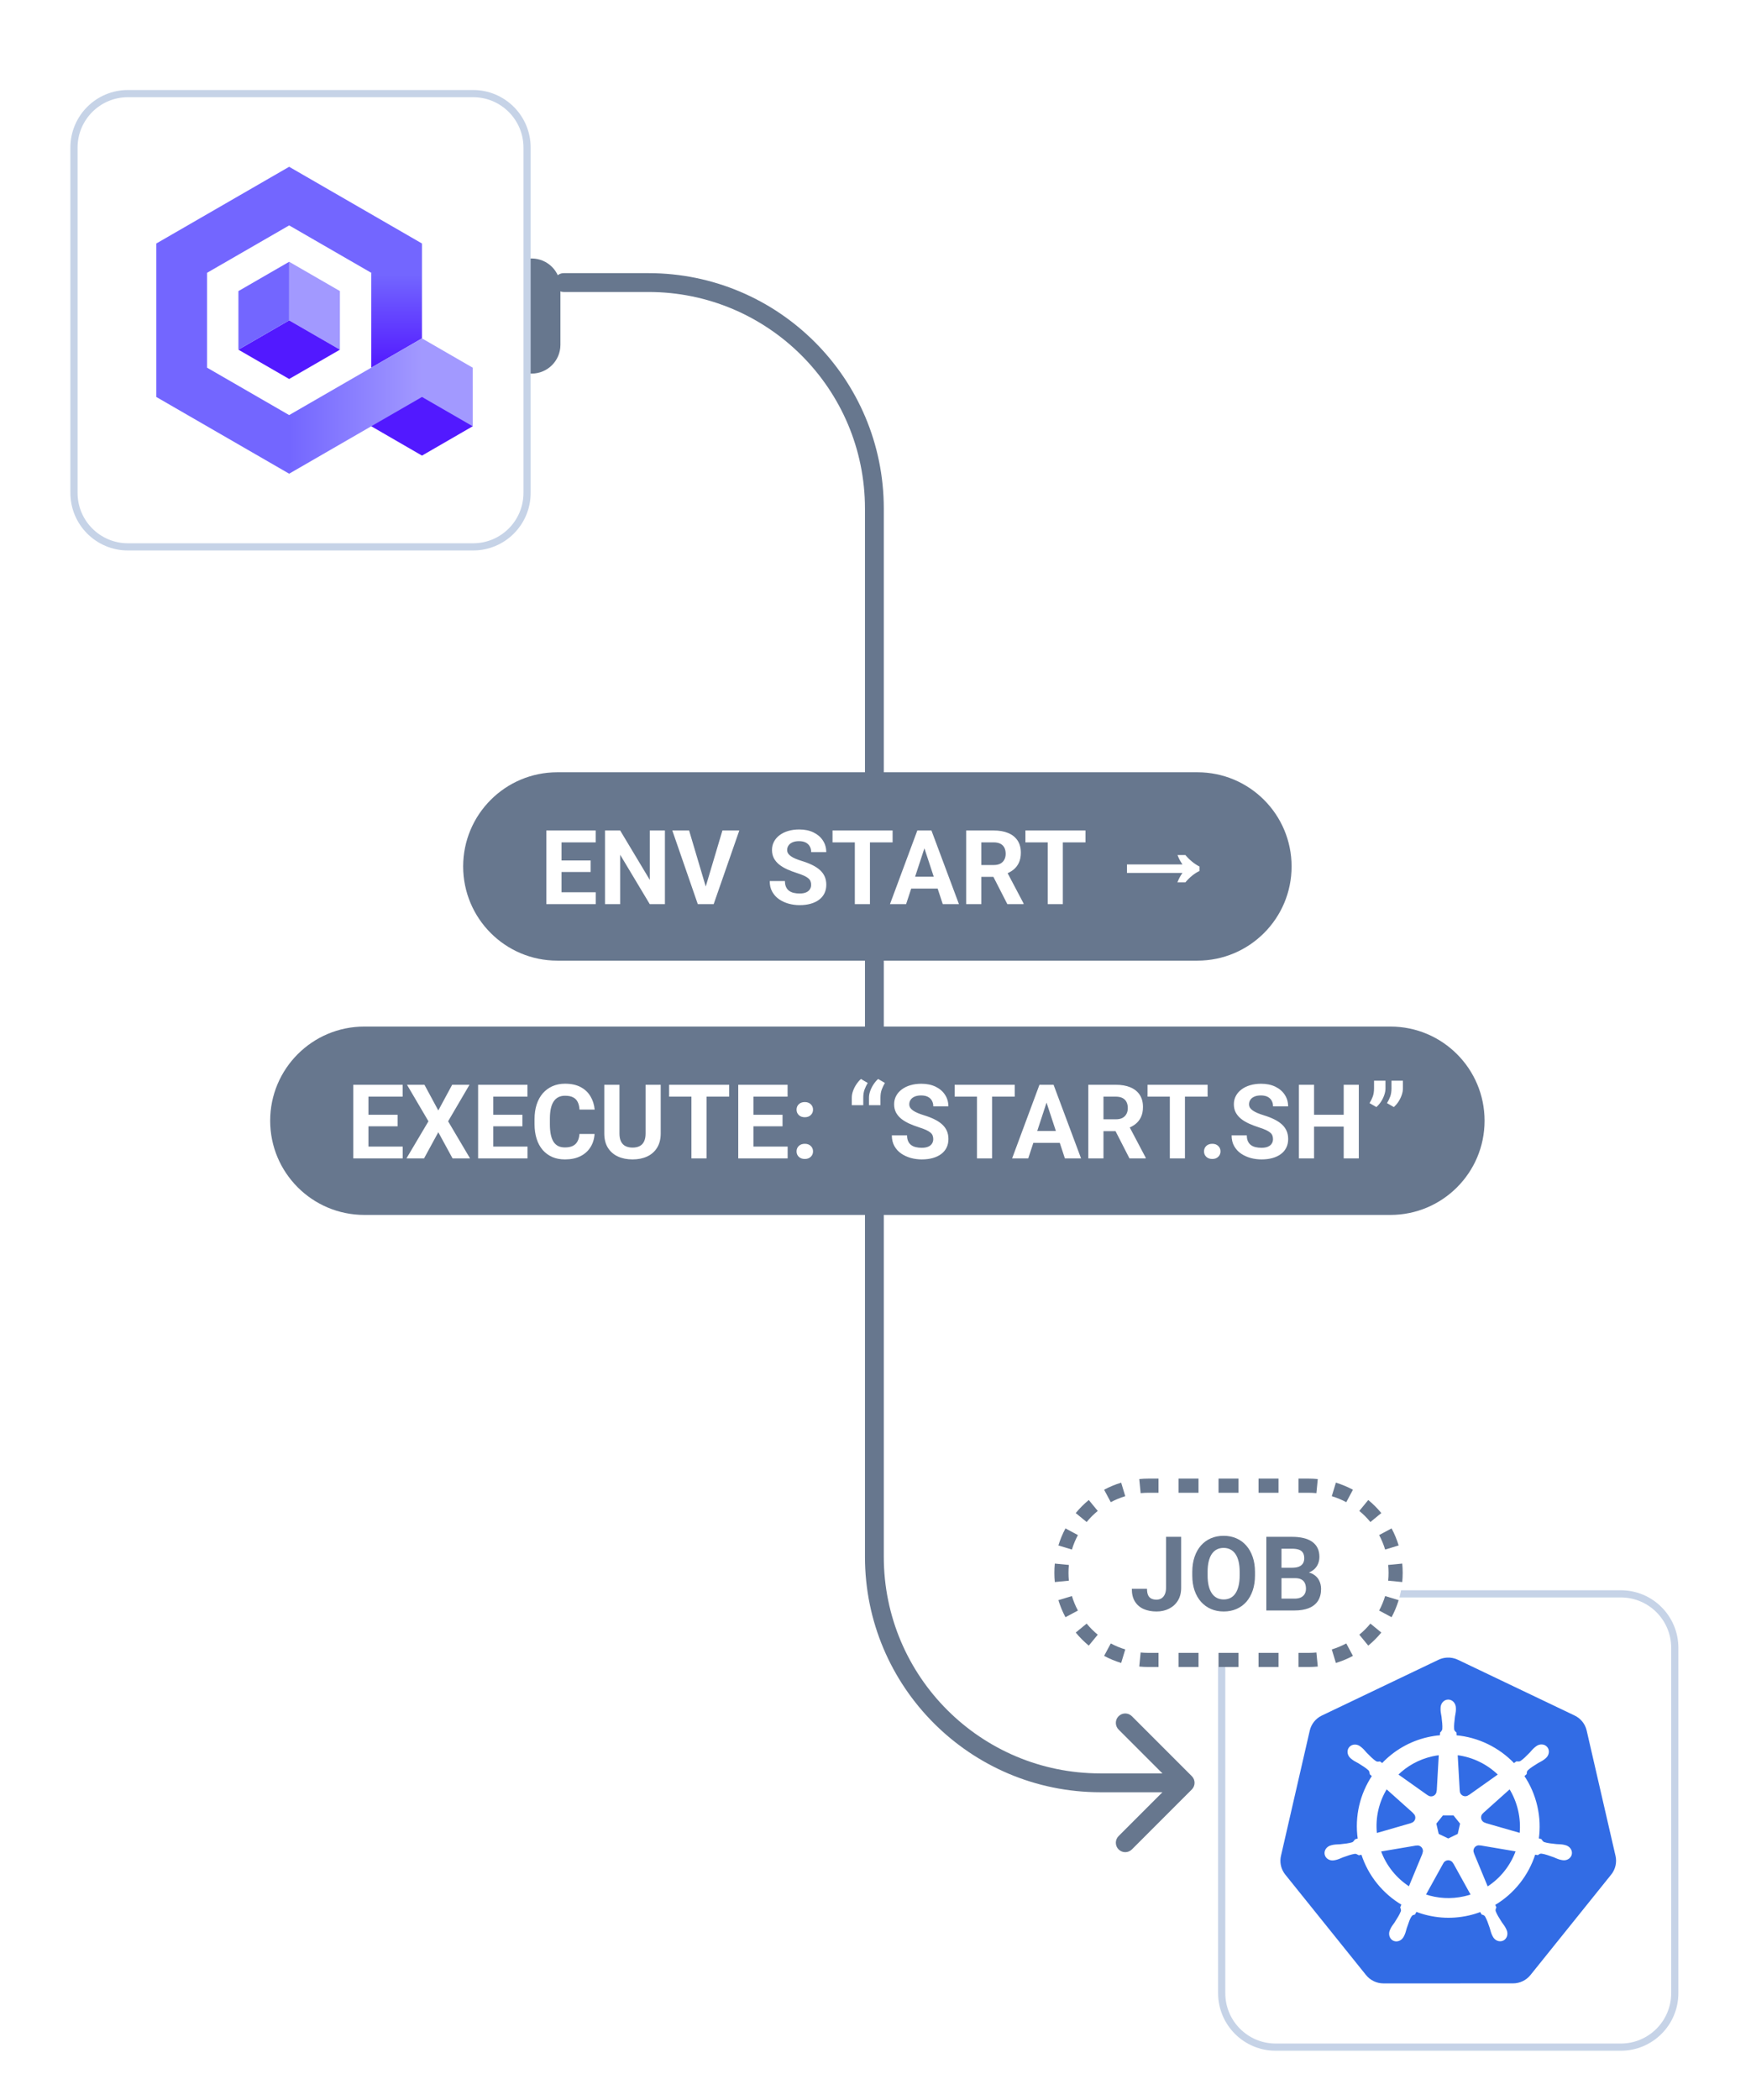 <svg width="186" height="223" viewBox="0 0 186 223" fill="none" xmlns="http://www.w3.org/2000/svg">
<g filter="url(#filter0_dd_24068_48847)">
<path d="M56.475 23.445C58.163 23.445 59.531 24.813 59.531 26.501L59.531 32.613C59.531 34.3 58.163 35.668 56.475 35.668C54.788 35.668 53.42 34.3 53.42 32.613L53.42 26.501C53.42 24.813 54.788 23.445 56.475 23.445Z" fill="#67778E"/>
<path d="M7.859 11.668C7.859 8.504 10.424 5.939 13.588 5.939H50.257C53.422 5.939 55.987 8.504 55.987 11.668V48.337C55.987 51.502 53.422 54.067 50.257 54.067H13.588C10.424 54.067 7.859 51.502 7.859 48.337V11.668Z" fill="white"/>
<path d="M7.859 11.668C7.859 8.504 10.424 5.939 13.588 5.939H50.257C53.422 5.939 55.987 8.504 55.987 11.668V48.337C55.987 51.502 53.422 54.067 50.257 54.067H13.588C10.424 54.067 7.859 51.502 7.859 48.337V11.668Z" stroke="#C6D3E7" stroke-width="0.764"/>
<path d="M44.825 31.93L43.736 38.779L50.214 41.264L50.213 35.04L44.825 31.93Z" fill="#A299FF"/>
<path d="M16.604 38.151V21.855L21.994 23.565V35.038L30.716 40.074L31.367 42.558L30.716 46.298L16.604 38.151Z" fill="#7366FF"/>
<path d="M30.717 19.933L21.994 24.967L16.604 21.855L30.714 13.709L44.826 21.855L41.849 24.227L39.439 24.968L30.717 19.933Z" fill="#7366FF"/>
<path d="M50.215 41.261L44.825 44.376L39.438 41.261V35.039L50.215 41.261Z" fill="#5219FF"/>
<path d="M30.718 23.795L30.715 30.018L36.107 33.129L36.106 26.905L30.718 23.795Z" fill="#A299FF"/>
<path d="M30.715 30.018L25.326 33.129L30.716 36.242L36.107 33.129L30.715 30.018Z" fill="#5219FF"/>
<path d="M30.718 23.795L25.327 26.908L25.326 33.129L30.715 30.018L30.718 23.795Z" fill="#7366FF"/>
<path d="M44.825 21.855V31.929L39.438 35.039V24.968L44.825 21.855Z" fill="url(#paint0_linear_24068_48847)"/>
<path d="M44.827 31.926L30.715 40.074V46.298L44.825 38.15L44.827 31.926Z" fill="url(#paint1_linear_24068_48847)"/>
</g>
<g filter="url(#filter1_dd_24068_48847)">
<path d="M129.775 170.964C129.775 167.8 132.34 165.235 135.504 165.235H172.173C175.338 165.235 177.903 167.8 177.903 170.964V207.633C177.903 210.798 175.338 213.363 172.173 213.363H135.504C132.34 213.363 129.775 210.798 129.775 207.633V170.964Z" fill="white"/>
<path d="M129.775 170.964C129.775 167.8 132.34 165.235 135.504 165.235H172.173C175.338 165.235 177.903 167.8 177.903 170.964V207.633C177.903 210.798 175.338 213.363 172.173 213.363H135.504C132.34 213.363 129.775 210.798 129.775 207.633V170.964Z" stroke="#C6D3E7" stroke-width="0.764"/>
<path d="M153.715 172.004C153.4 172.019 153.091 172.098 152.807 172.233L140.412 178.156C140.091 178.309 139.809 178.532 139.587 178.808C139.365 179.084 139.209 179.407 139.129 179.751L136.071 193.055C136.001 193.361 135.993 193.679 136.048 193.988C136.103 194.298 136.221 194.593 136.393 194.857C136.435 194.921 136.48 194.984 136.528 195.044L145.107 205.711C145.329 205.987 145.611 206.21 145.932 206.363C146.253 206.517 146.605 206.596 146.961 206.596L160.719 206.593C161.075 206.593 161.427 206.514 161.747 206.361C162.068 206.208 162.35 205.986 162.572 205.71L171.149 195.041C171.371 194.765 171.528 194.442 171.607 194.098C171.686 193.754 171.686 193.396 171.607 193.051L168.544 179.748C168.465 179.403 168.309 179.081 168.087 178.805C167.864 178.529 167.583 178.306 167.262 178.153L154.865 172.233C154.507 172.062 154.112 171.983 153.715 172.004Z" fill="#326CE5"/>
<path d="M153.838 176.531C153.428 176.531 153.096 176.9 153.096 177.356C153.096 177.363 153.098 177.369 153.098 177.376C153.097 177.438 153.094 177.513 153.096 177.566C153.106 177.829 153.163 178.03 153.198 178.272C153.26 178.79 153.312 179.219 153.28 179.618C153.249 179.768 153.138 179.906 153.039 180.001L153.022 180.315C152.57 180.352 152.122 180.421 151.681 180.521C149.754 180.959 148.095 181.951 146.833 183.291C146.743 183.229 146.653 183.165 146.565 183.101C146.432 183.119 146.299 183.159 146.124 183.058C145.792 182.834 145.49 182.526 145.124 182.154C144.956 181.977 144.835 181.807 144.636 181.636C144.59 181.597 144.521 181.544 144.471 181.504C144.315 181.38 144.131 181.315 143.954 181.309C143.726 181.302 143.506 181.391 143.363 181.571C143.107 181.891 143.189 182.381 143.545 182.665C143.548 182.668 143.552 182.67 143.556 182.673C143.605 182.712 143.665 182.763 143.71 182.796C143.921 182.952 144.114 183.032 144.325 183.156C144.769 183.43 145.136 183.657 145.428 183.931C145.542 184.053 145.562 184.267 145.577 184.359L145.815 184.572C144.542 186.488 143.953 188.854 144.301 191.265L143.99 191.355C143.908 191.461 143.793 191.627 143.672 191.677C143.29 191.797 142.86 191.841 142.342 191.896C142.098 191.916 141.888 191.904 141.63 191.953C141.573 191.964 141.494 191.984 141.432 191.999L141.425 192C141.422 192.001 141.417 192.003 141.414 192.004C140.977 192.109 140.696 192.511 140.786 192.907C140.877 193.303 141.304 193.544 141.744 193.449C141.747 193.449 141.752 193.449 141.755 193.448C141.76 193.447 141.764 193.444 141.769 193.443C141.831 193.43 141.908 193.415 141.961 193.4C142.215 193.332 142.399 193.232 142.627 193.145C143.118 192.969 143.524 192.822 143.921 192.765C144.086 192.752 144.26 192.867 144.347 192.915L144.67 192.86C145.415 195.167 146.974 197.032 148.949 198.202L148.814 198.525C148.863 198.651 148.916 198.821 148.88 198.945C148.736 199.318 148.49 199.713 148.209 200.152C148.073 200.355 147.934 200.513 147.811 200.745C147.781 200.8 147.744 200.886 147.716 200.945C147.525 201.353 147.665 201.822 148.031 201.999C148.4 202.176 148.857 201.989 149.055 201.58C149.056 201.58 149.057 201.579 149.057 201.579C149.057 201.578 149.057 201.578 149.057 201.577C149.085 201.519 149.125 201.443 149.149 201.388C149.254 201.148 149.289 200.941 149.363 200.708C149.559 200.215 149.667 199.698 149.937 199.376C150.011 199.287 150.132 199.253 150.257 199.22L150.425 198.915C152.147 199.576 154.074 199.754 155.999 199.317C156.431 199.218 156.857 199.09 157.272 198.933C157.319 199.017 157.407 199.178 157.43 199.218C157.557 199.26 157.696 199.281 157.809 199.448C158.011 199.794 158.15 200.202 158.318 200.696C158.392 200.929 158.429 201.135 158.534 201.376C158.558 201.431 158.597 201.508 158.626 201.566C158.823 201.976 159.282 202.164 159.651 201.986C160.018 201.81 160.158 201.34 159.967 200.932C159.938 200.873 159.899 200.788 159.87 200.732C159.747 200.5 159.608 200.344 159.472 200.141C159.191 199.701 158.958 199.336 158.814 198.963C158.754 198.77 158.824 198.651 158.871 198.525C158.843 198.493 158.783 198.311 158.748 198.226C160.8 197.014 162.314 195.08 163.025 192.845C163.121 192.861 163.288 192.89 163.342 192.901C163.453 192.827 163.556 192.731 163.757 192.747C164.153 192.804 164.56 192.952 165.051 193.128C165.279 193.215 165.463 193.316 165.717 193.384C165.77 193.399 165.847 193.412 165.908 193.426C165.913 193.427 165.918 193.429 165.923 193.43C165.926 193.431 165.931 193.431 165.934 193.432C166.374 193.527 166.801 193.286 166.891 192.89C166.982 192.494 166.701 192.092 166.264 191.986C166.2 191.972 166.11 191.947 166.048 191.935C165.79 191.887 165.58 191.899 165.336 191.878C164.817 191.824 164.388 191.78 164.006 191.66C163.85 191.599 163.74 191.414 163.686 191.338L163.386 191.251C163.542 190.127 163.5 188.957 163.231 187.787C162.96 186.606 162.48 185.525 161.841 184.573C161.917 184.504 162.063 184.375 162.104 184.337C162.116 184.204 162.105 184.065 162.243 183.917C162.535 183.643 162.903 183.416 163.347 183.142C163.557 183.018 163.752 182.938 163.963 182.782C164.011 182.747 164.076 182.691 164.127 182.65C164.482 182.367 164.564 181.877 164.309 181.557C164.053 181.236 163.558 181.206 163.202 181.49C163.152 181.53 163.083 181.582 163.037 181.622C162.838 181.793 162.715 181.962 162.548 182.14C162.182 182.512 161.879 182.822 161.547 183.045C161.403 183.129 161.193 183.1 161.097 183.094L160.815 183.296C159.206 181.608 157.015 180.53 154.656 180.32C154.65 180.221 154.641 180.043 154.639 179.989C154.542 179.896 154.425 179.817 154.396 179.618C154.364 179.219 154.418 178.79 154.48 178.272C154.515 178.03 154.572 177.829 154.582 177.566C154.584 177.507 154.58 177.42 154.58 177.356C154.58 176.9 154.248 176.531 153.838 176.531ZM152.909 182.286L152.689 186.178L152.673 186.186C152.658 186.534 152.372 186.812 152.02 186.812C151.876 186.812 151.743 186.766 151.635 186.687L151.628 186.69L148.437 184.428C149.418 183.463 150.672 182.75 152.118 182.422C152.379 182.363 152.643 182.318 152.909 182.286ZM154.769 182.286C156.457 182.493 158.018 183.258 159.214 184.429L156.043 186.677L156.032 186.672C155.751 186.878 155.354 186.827 155.135 186.552C155.048 186.444 154.998 186.311 154.992 186.173L154.989 186.171L154.769 182.286ZM147.28 185.881L150.194 188.487L150.19 188.503C150.453 188.732 150.492 189.129 150.273 189.404C150.186 189.512 150.067 189.591 149.934 189.627L149.93 189.64L146.195 190.718C146.005 188.98 146.415 187.29 147.28 185.881ZM160.376 185.883C160.809 186.585 161.137 187.368 161.332 188.218C161.525 189.057 161.573 189.895 161.493 190.705L157.739 189.624L157.736 189.608C157.4 189.516 157.194 189.174 157.272 188.831C157.302 188.697 157.375 188.575 157.48 188.484L157.478 188.476L160.376 185.883V185.883ZM153.24 188.689H154.434L155.176 189.616L154.91 190.773L153.838 191.289L152.763 190.772L152.497 189.615L153.24 188.689ZM157.067 191.863C157.118 191.86 157.169 191.865 157.218 191.874L157.224 191.866L161.088 192.519C160.522 194.107 159.44 195.483 157.995 196.404L156.495 192.782L156.5 192.776C156.362 192.456 156.5 192.08 156.817 191.928C156.898 191.888 156.983 191.867 157.067 191.863ZM150.579 191.878C150.874 191.883 151.138 192.087 151.207 192.387C151.239 192.528 151.223 192.667 151.17 192.79L151.181 192.804L149.697 196.39C148.31 195.5 147.205 194.167 146.614 192.531L150.444 191.882L150.45 191.889C150.493 191.882 150.537 191.878 150.579 191.878ZM153.814 193.449C153.92 193.446 154.025 193.468 154.12 193.514C154.25 193.577 154.35 193.675 154.414 193.793H154.428L156.316 197.205C156.068 197.288 155.816 197.358 155.561 197.416C154.117 197.744 152.678 197.644 151.375 197.2L153.258 193.795H153.261C153.315 193.694 153.395 193.609 153.492 193.548C153.589 193.488 153.7 193.454 153.814 193.449L153.814 193.449Z" fill="white" stroke="white" stroke-width="0.145"/>
</g>
<path d="M59.869 29.003C59.317 29.003 58.869 29.451 58.869 30.003C58.869 30.555 59.317 31.003 59.869 31.003V29.003ZM126.6 190.006C126.99 189.615 126.99 188.982 126.6 188.592L120.236 182.228C119.845 181.837 119.212 181.837 118.822 182.228C118.431 182.618 118.431 183.251 118.822 183.642L124.479 189.299L118.822 194.956C118.431 195.346 118.431 195.979 118.822 196.37C119.212 196.76 119.845 196.76 120.236 196.37L126.6 190.006ZM59.869 31.003H68.881V29.003H59.869V31.003ZM91.881 54.003V165.299H93.881V54.003H91.881ZM116.881 190.299H125.893V188.299H116.881V190.299ZM91.881 165.299C91.881 179.106 103.074 190.299 116.881 190.299V188.299C104.178 188.299 93.881 178.001 93.881 165.299H91.881ZM68.881 31.003C81.584 31.003 91.881 41.3 91.881 54.003H93.881C93.881 40.196 82.688 29.003 68.881 29.003V31.003Z" fill="#67778E"/>
<path d="M28.699 119C28.699 113.477 33.176 109 38.699 109H147.699C153.222 109 157.699 113.477 157.699 119C157.699 124.523 153.222 129 147.699 129H38.699C33.176 129 28.699 124.523 28.699 119Z" fill="#67778E"/>
<path d="M42.777 121.743V123H38.614V121.743H42.777ZM39.141 115.18V123H37.529V115.18H39.141ZM42.234 118.365V119.589H38.614V118.365H42.234ZM42.772 115.18V116.442H38.614V115.18H42.772ZM45.087 115.18L46.559 117.908L48.031 115.18H49.873L47.601 119.058L49.932 123H48.074L46.559 120.218L45.044 123H43.175L45.512 119.058L43.234 115.18H45.087ZM56.035 121.743V123H51.872V121.743H56.035ZM52.398 115.18V123H50.787V115.18H52.398ZM55.492 118.365V119.589H51.872V118.365H55.492ZM56.029 115.18V116.442H51.872V115.18H56.029ZM61.552 120.406H63.158C63.126 120.932 62.981 121.399 62.723 121.808C62.469 122.216 62.112 122.535 61.654 122.764C61.199 122.993 60.651 123.107 60.01 123.107C59.509 123.107 59.06 123.021 58.662 122.85C58.265 122.674 57.925 122.424 57.642 122.098C57.362 121.772 57.149 121.378 57.003 120.916C56.856 120.454 56.782 119.937 56.782 119.364V118.821C56.782 118.248 56.858 117.731 57.008 117.269C57.162 116.804 57.38 116.408 57.663 116.082C57.95 115.756 58.292 115.506 58.689 115.33C59.087 115.155 59.531 115.067 60.021 115.067C60.673 115.067 61.222 115.185 61.67 115.421C62.121 115.658 62.47 115.984 62.717 116.399C62.968 116.814 63.118 117.287 63.169 117.817H61.557C61.539 117.502 61.477 117.235 61.369 117.017C61.262 116.795 61.099 116.628 60.88 116.517C60.666 116.403 60.379 116.345 60.021 116.345C59.753 116.345 59.518 116.395 59.318 116.496C59.117 116.596 58.949 116.748 58.813 116.952C58.677 117.156 58.575 117.414 58.507 117.726C58.442 118.034 58.41 118.395 58.41 118.811V119.364C58.41 119.768 58.44 120.125 58.501 120.433C58.562 120.737 58.655 120.995 58.78 121.206C58.909 121.414 59.074 121.571 59.275 121.679C59.479 121.783 59.724 121.834 60.01 121.834C60.347 121.834 60.624 121.781 60.843 121.673C61.061 121.566 61.228 121.407 61.342 121.195C61.461 120.984 61.53 120.721 61.552 120.406ZM68.578 115.18H70.184V120.347C70.184 120.948 70.055 121.455 69.798 121.867C69.543 122.278 69.191 122.588 68.74 122.796C68.292 123.004 67.776 123.107 67.193 123.107C66.609 123.107 66.09 123.004 65.635 122.796C65.184 122.588 64.829 122.278 64.572 121.867C64.317 121.455 64.19 120.948 64.19 120.347V115.18H65.802V120.347C65.802 120.698 65.857 120.984 65.968 121.206C66.079 121.428 66.238 121.591 66.446 121.695C66.657 121.799 66.906 121.851 67.193 121.851C67.486 121.851 67.735 121.799 67.939 121.695C68.147 121.591 68.304 121.428 68.412 121.206C68.523 120.984 68.578 120.698 68.578 120.347V115.18ZM75.052 115.18V123H73.446V115.18H75.052ZM77.458 115.18V116.442H71.077V115.18H77.458ZM83.668 121.743V123H79.505V121.743H83.668ZM80.032 115.18V123H78.42V115.18H80.032ZM83.125 118.365V119.589H79.505V118.365H83.125ZM83.662 115.18V116.442H79.505V115.18H83.662ZM84.614 122.253C84.614 122.024 84.693 121.833 84.85 121.679C85.012 121.525 85.225 121.448 85.49 121.448C85.755 121.448 85.966 121.525 86.123 121.679C86.285 121.833 86.365 122.024 86.365 122.253C86.365 122.483 86.285 122.674 86.123 122.828C85.966 122.982 85.755 123.059 85.49 123.059C85.225 123.059 85.012 122.982 84.85 122.828C84.693 122.674 84.614 122.483 84.614 122.253ZM84.614 117.822C84.614 117.593 84.693 117.402 84.85 117.248C85.012 117.094 85.225 117.017 85.49 117.017C85.755 117.017 85.966 117.094 86.123 117.248C86.285 117.402 86.365 117.593 86.365 117.822C86.365 118.051 86.285 118.243 86.123 118.397C85.966 118.551 85.755 118.628 85.49 118.628C85.225 118.628 85.012 118.551 84.85 118.397C84.693 118.243 84.614 118.051 84.614 117.822ZM90.481 117.35V116.549C90.481 116.317 90.526 116.077 90.616 115.83C90.705 115.583 90.823 115.35 90.97 115.131C91.117 114.909 91.278 114.721 91.454 114.567L92.173 114.986C92.044 115.201 91.933 115.432 91.84 115.679C91.747 115.926 91.701 116.216 91.701 116.549V117.35H90.481ZM92.308 117.35V116.549C92.308 116.317 92.352 116.077 92.442 115.83C92.531 115.583 92.65 115.35 92.796 115.131C92.943 114.909 93.104 114.721 93.28 114.567L93.999 114.986C93.871 115.201 93.76 115.432 93.666 115.679C93.573 115.926 93.527 116.216 93.527 116.549V117.35H92.308ZM99.135 120.954C99.135 120.814 99.114 120.689 99.071 120.578C99.031 120.463 98.956 120.359 98.845 120.266C98.734 120.169 98.579 120.075 98.378 119.981C98.177 119.888 97.918 119.792 97.599 119.691C97.245 119.577 96.908 119.448 96.589 119.305C96.274 119.161 95.995 118.995 95.751 118.805C95.512 118.612 95.322 118.388 95.182 118.134C95.046 117.88 94.978 117.584 94.978 117.248C94.978 116.922 95.05 116.626 95.193 116.361C95.336 116.093 95.537 115.864 95.794 115.674C96.052 115.48 96.357 115.332 96.708 115.228C97.062 115.124 97.451 115.072 97.873 115.072C98.45 115.072 98.953 115.176 99.382 115.384C99.812 115.591 100.145 115.876 100.381 116.238C100.621 116.599 100.741 117.013 100.741 117.479H99.141C99.141 117.249 99.092 117.049 98.996 116.877C98.903 116.701 98.759 116.564 98.566 116.463C98.376 116.363 98.136 116.313 97.846 116.313C97.567 116.313 97.334 116.356 97.148 116.442C96.962 116.524 96.822 116.637 96.729 116.78C96.636 116.92 96.589 117.077 96.589 117.253C96.589 117.385 96.622 117.505 96.686 117.613C96.754 117.72 96.854 117.82 96.987 117.914C97.119 118.007 97.282 118.094 97.476 118.177C97.669 118.259 97.893 118.34 98.147 118.418C98.573 118.547 98.947 118.692 99.27 118.854C99.595 119.015 99.868 119.195 100.086 119.396C100.304 119.597 100.469 119.824 100.58 120.078C100.691 120.332 100.747 120.621 100.747 120.943C100.747 121.283 100.68 121.587 100.548 121.856C100.415 122.125 100.224 122.352 99.973 122.538C99.722 122.724 99.424 122.866 99.076 122.962C98.729 123.059 98.34 123.107 97.911 123.107C97.524 123.107 97.143 123.057 96.767 122.957C96.391 122.853 96.049 122.697 95.741 122.49C95.436 122.282 95.193 122.017 95.01 121.695C94.828 121.373 94.736 120.991 94.736 120.551H96.353C96.353 120.794 96.391 121 96.466 121.168C96.541 121.337 96.647 121.473 96.783 121.577C96.922 121.681 97.087 121.756 97.277 121.802C97.47 121.849 97.681 121.872 97.911 121.872C98.19 121.872 98.419 121.833 98.598 121.754C98.781 121.675 98.915 121.566 99.001 121.426C99.091 121.287 99.135 121.129 99.135 120.954ZM105.383 115.18V123H103.777V115.18H105.383ZM107.789 115.18V116.442H101.408V115.18H107.789ZM111.351 116.517L109.224 123H107.511L110.417 115.18H111.507L111.351 116.517ZM113.118 123L110.986 116.517L110.814 115.18H111.915L114.837 123H113.118ZM113.022 120.089V121.351H108.891V120.089H113.022ZM115.606 115.18H118.523C119.121 115.18 119.634 115.269 120.064 115.448C120.497 115.627 120.83 115.892 121.063 116.243C121.296 116.594 121.412 117.026 121.412 117.538C121.412 117.957 121.341 118.316 121.197 118.617C121.058 118.914 120.859 119.163 120.601 119.364C120.347 119.561 120.048 119.718 119.704 119.836L119.194 120.105H116.659L116.648 118.848H118.533C118.816 118.848 119.051 118.798 119.237 118.698C119.423 118.597 119.563 118.458 119.656 118.279C119.753 118.1 119.801 117.892 119.801 117.656C119.801 117.405 119.754 117.188 119.661 117.006C119.568 116.823 119.427 116.684 119.237 116.587C119.047 116.49 118.809 116.442 118.523 116.442H117.217V123H115.606V115.18ZM119.978 123L118.195 119.514L119.898 119.503L121.702 122.925V123H119.978ZM125.871 115.18V123H124.265V115.18H125.871ZM128.278 115.18V116.442H121.897V115.18H128.278ZM127.897 122.253C127.897 122.024 127.976 121.833 128.134 121.679C128.295 121.525 128.508 121.448 128.773 121.448C129.038 121.448 129.249 121.525 129.407 121.679C129.568 121.833 129.648 122.024 129.648 122.253C129.648 122.483 129.568 122.674 129.407 122.828C129.249 122.982 129.038 123.059 128.773 123.059C128.508 123.059 128.295 122.982 128.134 122.828C127.976 122.674 127.897 122.483 127.897 122.253ZM135.225 120.954C135.225 120.814 135.203 120.689 135.16 120.578C135.121 120.463 135.045 120.359 134.934 120.266C134.823 120.169 134.668 120.075 134.467 119.981C134.267 119.888 134.007 119.792 133.688 119.691C133.334 119.577 132.997 119.448 132.679 119.305C132.363 119.161 132.084 118.995 131.841 118.805C131.601 118.612 131.411 118.388 131.271 118.134C131.135 117.88 131.067 117.584 131.067 117.248C131.067 116.922 131.139 116.626 131.282 116.361C131.425 116.093 131.626 115.864 131.884 115.674C132.141 115.48 132.446 115.332 132.797 115.228C133.151 115.124 133.54 115.072 133.962 115.072C134.539 115.072 135.042 115.176 135.472 115.384C135.901 115.591 136.234 115.876 136.471 116.238C136.711 116.599 136.83 117.013 136.83 117.479H135.23C135.23 117.249 135.182 117.049 135.085 116.877C134.992 116.701 134.849 116.564 134.655 116.463C134.465 116.363 134.225 116.313 133.935 116.313C133.656 116.313 133.423 116.356 133.237 116.442C133.051 116.524 132.911 116.637 132.818 116.78C132.725 116.92 132.679 117.077 132.679 117.253C132.679 117.385 132.711 117.505 132.775 117.613C132.843 117.72 132.944 117.82 133.076 117.914C133.209 118.007 133.371 118.094 133.565 118.177C133.758 118.259 133.982 118.34 134.236 118.418C134.662 118.547 135.037 118.692 135.359 118.854C135.685 119.015 135.957 119.195 136.175 119.396C136.394 119.597 136.558 119.824 136.669 120.078C136.78 120.332 136.836 120.621 136.836 120.943C136.836 121.283 136.77 121.587 136.637 121.856C136.505 122.125 136.313 122.352 136.062 122.538C135.812 122.724 135.513 122.866 135.165 122.962C134.818 123.059 134.43 123.107 134 123.107C133.613 123.107 133.232 123.057 132.856 122.957C132.48 122.853 132.138 122.697 131.83 122.49C131.526 122.282 131.282 122.017 131.1 121.695C130.917 121.373 130.826 120.991 130.826 120.551H132.442C132.442 120.794 132.48 121 132.555 121.168C132.63 121.337 132.736 121.473 132.872 121.577C133.012 121.681 133.176 121.756 133.366 121.802C133.559 121.849 133.771 121.872 134 121.872C134.279 121.872 134.508 121.833 134.687 121.754C134.87 121.675 135.004 121.566 135.09 121.426C135.18 121.287 135.225 121.129 135.225 120.954ZM143.191 118.365V119.622H139.109V118.365H143.191ZM139.587 115.18V123H137.976V115.18H139.587ZM144.34 115.18V123H142.734V115.18H144.34ZM147.172 114.75V115.566C147.172 115.799 147.127 116.039 147.038 116.286C146.952 116.533 146.835 116.768 146.688 116.99C146.542 117.208 146.381 117.394 146.205 117.548L145.48 117.129C145.612 116.918 145.725 116.689 145.818 116.442C145.911 116.191 145.958 115.901 145.958 115.572V114.75H147.172ZM149.025 114.75V115.566C149.025 115.799 148.98 116.039 148.891 116.286C148.805 116.533 148.688 116.768 148.542 116.99C148.395 117.208 148.234 117.394 148.058 117.548L147.333 117.129C147.465 116.918 147.578 116.689 147.671 116.442C147.764 116.191 147.811 115.901 147.811 115.572V114.75H149.025Z" fill="white"/>
<path d="M49.199 92C49.199 86.477 53.676 82 59.199 82H127.199C132.722 82 137.199 86.477 137.199 92C137.199 97.523 132.722 102 127.199 102H59.199C53.676 102 49.199 97.523 49.199 92Z" fill="#67778E"/>
<path d="M63.282 94.743V96H59.12V94.743H63.282ZM59.646 88.18V96H58.035V88.18H59.646ZM62.74 91.365V92.589H59.12V91.365H62.74ZM63.277 88.18V89.442H59.12V88.18H63.277ZM70.631 88.18V96H69.02L65.878 90.758V96H64.266V88.18H65.878L69.025 93.427V88.18H70.631ZM74.897 94.367L76.739 88.18H78.533L75.81 96H74.628L74.897 94.367ZM73.2 88.18L75.037 94.367L75.316 96H74.123L71.416 88.18H73.2ZM86.162 93.954C86.162 93.814 86.141 93.689 86.098 93.578C86.058 93.463 85.983 93.359 85.872 93.266C85.761 93.169 85.605 93.075 85.405 92.981C85.204 92.888 84.945 92.792 84.626 92.691C84.271 92.577 83.935 92.448 83.616 92.305C83.301 92.162 83.022 91.995 82.778 91.805C82.538 91.612 82.349 91.388 82.209 91.134C82.073 90.88 82.005 90.584 82.005 90.248C82.005 89.922 82.076 89.626 82.22 89.361C82.363 89.093 82.563 88.864 82.821 88.674C83.079 88.481 83.383 88.332 83.734 88.228C84.089 88.124 84.477 88.072 84.9 88.072C85.476 88.072 85.979 88.176 86.409 88.384C86.839 88.591 87.172 88.876 87.408 89.238C87.648 89.599 87.768 90.013 87.768 90.478H86.167C86.167 90.249 86.119 90.049 86.022 89.877C85.929 89.701 85.786 89.564 85.593 89.463C85.403 89.363 85.163 89.313 84.873 89.313C84.594 89.313 84.361 89.356 84.175 89.442C83.989 89.524 83.849 89.637 83.756 89.78C83.663 89.92 83.616 90.078 83.616 90.253C83.616 90.385 83.648 90.505 83.713 90.613C83.781 90.72 83.881 90.82 84.014 90.914C84.146 91.007 84.309 91.094 84.502 91.177C84.696 91.259 84.919 91.34 85.174 91.418C85.6 91.547 85.974 91.692 86.296 91.853C86.622 92.015 86.894 92.195 87.113 92.396C87.331 92.597 87.496 92.824 87.607 93.078C87.718 93.332 87.773 93.621 87.773 93.943C87.773 94.283 87.707 94.587 87.575 94.856C87.442 95.124 87.251 95.352 87 95.538C86.749 95.724 86.45 95.866 86.103 95.962C85.756 96.059 85.367 96.107 84.937 96.107C84.551 96.107 84.169 96.057 83.793 95.957C83.417 95.853 83.076 95.697 82.767 95.49C82.463 95.282 82.22 95.017 82.037 94.695C81.854 94.373 81.763 93.991 81.763 93.551H83.38C83.38 93.794 83.417 94 83.493 94.168C83.568 94.337 83.673 94.473 83.809 94.577C83.949 94.68 84.114 94.756 84.304 94.802C84.497 94.849 84.708 94.872 84.937 94.872C85.217 94.872 85.446 94.833 85.625 94.754C85.808 94.675 85.942 94.566 86.028 94.426C86.117 94.287 86.162 94.129 86.162 93.954ZM92.41 88.18V96H90.804V88.18H92.41ZM94.816 88.18V89.442H88.435V88.18H94.816ZM98.378 89.517L96.251 96H94.538L97.443 88.18H98.534L98.378 89.517ZM100.145 96L98.013 89.517L97.841 88.18H98.942L101.864 96H100.145ZM100.048 93.089V94.351H95.918V93.089H100.048ZM102.633 88.18H105.549C106.147 88.18 106.661 88.269 107.091 88.448C107.524 88.627 107.857 88.892 108.09 89.243C108.323 89.594 108.439 90.026 108.439 90.538C108.439 90.957 108.367 91.316 108.224 91.617C108.085 91.914 107.886 92.163 107.628 92.364C107.374 92.561 107.075 92.718 106.731 92.836L106.221 93.105H103.686L103.675 91.848H105.56C105.843 91.848 106.078 91.798 106.264 91.698C106.45 91.597 106.59 91.458 106.683 91.279C106.779 91.1 106.828 90.892 106.828 90.656C106.828 90.405 106.781 90.189 106.688 90.006C106.595 89.823 106.454 89.684 106.264 89.587C106.074 89.49 105.836 89.442 105.549 89.442H104.244V96H102.633V88.18ZM107.005 96L105.222 92.514L106.924 92.503L108.729 95.925V96H107.005ZM112.898 88.18V96H111.292V88.18H112.898ZM115.304 88.18V89.442H108.924V88.18H115.304ZM125.069 93.69C125.142 93.499 125.223 93.323 125.311 93.162C125.399 92.993 125.498 92.836 125.608 92.689H119.712V91.787H125.608C125.505 91.64 125.41 91.486 125.322 91.325C125.234 91.156 125.153 90.977 125.08 90.786H125.916C126.37 91.321 126.869 91.728 127.412 92.007V92.48C126.869 92.744 126.37 93.147 125.916 93.69H125.069Z" fill="white"/>
<path d="M112 167C112 161.477 116.477 157 122 157H139C144.523 157 149 161.477 149 167C149 172.523 144.523 177 139 177H122C116.477 177 112 172.523 112 167Z" fill="white"/>
<path fill-rule="evenodd" clip-rule="evenodd" d="M121.019 176.953L121.165 175.46C121.439 175.486 121.718 175.5 122 175.5H123.063V177H122C121.669 177 121.342 176.984 121.019 176.953ZM137.938 177V175.5H139C139.282 175.5 139.561 175.486 139.835 175.46L139.981 176.953C139.658 176.984 139.331 177 139 177H137.938ZM141.904 176.572L141.469 175.136C142.006 174.974 142.52 174.759 143.007 174.499L143.715 175.821C143.142 176.128 142.536 176.38 141.904 176.572ZM145.344 174.73L144.392 173.571C144.822 173.218 145.218 172.822 145.571 172.392L146.73 173.344C146.315 173.85 145.85 174.315 145.344 174.73ZM147.821 171.715L146.499 171.007C146.759 170.52 146.974 170.006 147.136 169.469L148.572 169.904C148.38 170.536 148.128 171.142 147.821 171.715ZM148.953 167.981L147.46 167.835C147.486 167.561 147.5 167.282 147.5 167C147.5 166.718 147.486 166.439 147.46 166.165L148.953 166.019C148.984 166.342 149 166.669 149 167C149 167.331 148.984 167.658 148.953 167.981ZM148.572 164.096L147.136 164.531C146.974 163.994 146.759 163.48 146.499 162.993L147.821 162.285C148.128 162.858 148.38 163.464 148.572 164.096ZM146.73 160.656L145.571 161.608C145.218 161.178 144.822 160.782 144.392 160.429L145.344 159.27C145.85 159.685 146.315 160.15 146.73 160.656ZM143.715 158.179L143.007 159.501C142.52 159.241 142.006 159.026 141.469 158.864L141.904 157.428C142.536 157.62 143.142 157.872 143.715 158.179ZM123.062 157H122C121.669 157 121.342 157.016 121.019 157.047L121.165 158.54C121.439 158.514 121.718 158.5 122 158.5H123.062V157ZM119.096 157.428L119.531 158.864C118.994 159.026 118.48 159.241 117.993 159.501L117.285 158.179C117.858 157.872 118.464 157.62 119.096 157.428ZM115.656 159.27L116.608 160.429C116.178 160.782 115.782 161.178 115.429 161.608L114.27 160.656C114.685 160.15 115.15 159.685 115.656 159.27ZM113.179 162.285L114.501 162.993C114.241 163.48 114.026 163.994 113.864 164.531L112.428 164.096C112.62 163.464 112.872 162.858 113.179 162.285ZM112.047 166.019L113.54 166.165C113.514 166.439 113.5 166.718 113.5 167C113.5 167.282 113.514 167.561 113.54 167.835L112.047 167.981C112.016 167.658 112 167.331 112 167C112 166.669 112.016 166.342 112.047 166.019ZM112.428 169.904L113.864 169.469C114.026 170.006 114.241 170.52 114.501 171.007L113.179 171.715C112.872 171.142 112.62 170.536 112.428 169.904ZM114.27 173.344L115.429 172.392C115.782 172.822 116.178 173.218 116.608 173.571L115.656 174.73C115.15 174.315 114.685 173.85 114.27 173.344ZM119.096 176.572L119.531 175.136C118.994 174.974 118.48 174.759 117.993 174.499L117.285 175.821C117.858 176.128 118.464 176.38 119.096 176.572ZM125.187 157V158.5H127.312V157H125.187ZM129.438 157V158.5H131.562V157H129.438ZM133.688 157V158.5H135.812V157H133.688ZM137.938 157V158.5H139C139.282 158.5 139.561 158.514 139.835 158.54L139.981 157.047C139.658 157.016 139.331 157 139 157H137.938ZM135.812 177V175.5H133.688V177H135.812ZM131.562 177V175.5H129.438V177H131.562ZM127.313 177V175.5H125.188V177H127.313Z" fill="#67778E"/>
<path d="M123.862 168.599V163.18H125.468V168.599C125.468 169.122 125.353 169.571 125.124 169.947C124.895 170.32 124.582 170.606 124.184 170.807C123.79 171.007 123.346 171.107 122.852 171.107C122.34 171.107 121.887 171.021 121.493 170.85C121.099 170.678 120.79 170.415 120.564 170.06C120.338 169.702 120.226 169.249 120.226 168.701H121.842C121.842 168.988 121.882 169.215 121.96 169.383C122.043 169.552 122.159 169.672 122.31 169.743C122.46 169.815 122.641 169.851 122.852 169.851C123.056 169.851 123.233 169.802 123.384 169.706C123.534 169.609 123.651 169.467 123.733 169.281C123.819 169.095 123.862 168.868 123.862 168.599Z" fill="#67778E"/>
<path d="M133.311 166.907V167.278C133.311 167.872 133.23 168.406 133.069 168.878C132.908 169.351 132.68 169.754 132.387 170.087C132.093 170.416 131.742 170.669 131.334 170.844C130.929 171.02 130.48 171.107 129.986 171.107C129.495 171.107 129.046 171.02 128.638 170.844C128.233 170.669 127.882 170.416 127.585 170.087C127.288 169.754 127.057 169.351 126.892 168.878C126.731 168.406 126.65 167.872 126.65 167.278V166.907C126.65 166.309 126.731 165.776 126.892 165.307C127.053 164.834 127.281 164.431 127.574 164.098C127.871 163.765 128.222 163.511 128.627 163.335C129.035 163.16 129.485 163.072 129.975 163.072C130.469 163.072 130.919 163.16 131.323 163.335C131.732 163.511 132.082 163.765 132.376 164.098C132.673 164.431 132.902 164.834 133.064 165.307C133.228 165.776 133.311 166.309 133.311 166.907ZM131.683 167.278V166.896C131.683 166.481 131.646 166.116 131.57 165.801C131.495 165.486 131.384 165.221 131.237 165.006C131.091 164.791 130.912 164.63 130.7 164.522C130.489 164.411 130.247 164.356 129.975 164.356C129.703 164.356 129.461 164.411 129.25 164.522C129.042 164.63 128.865 164.791 128.718 165.006C128.575 165.221 128.466 165.486 128.391 165.801C128.315 166.116 128.278 166.481 128.278 166.896V167.278C128.278 167.69 128.315 168.055 128.391 168.374C128.466 168.689 128.577 168.955 128.724 169.174C128.87 169.389 129.05 169.552 129.261 169.663C129.472 169.774 129.714 169.829 129.986 169.829C130.258 169.829 130.5 169.774 130.711 169.663C130.922 169.552 131.1 169.389 131.243 169.174C131.386 168.955 131.495 168.689 131.57 168.374C131.646 168.055 131.683 167.69 131.683 167.278Z" fill="#67778E"/>
<path d="M137.576 167.568H135.567L135.557 166.461H137.243C137.54 166.461 137.784 166.424 137.974 166.349C138.164 166.27 138.305 166.157 138.398 166.01C138.495 165.86 138.543 165.677 138.543 165.462C138.543 165.219 138.497 165.022 138.403 164.872C138.314 164.721 138.172 164.612 137.979 164.544C137.789 164.476 137.544 164.442 137.243 164.442H136.126V171H134.515V163.18H137.243C137.698 163.18 138.104 163.223 138.463 163.309C138.824 163.395 139.13 163.525 139.381 163.701C139.632 163.876 139.823 164.098 139.956 164.367C140.088 164.632 140.154 164.947 140.154 165.312C140.154 165.634 140.081 165.931 139.934 166.204C139.791 166.476 139.564 166.698 139.252 166.87C138.944 167.042 138.541 167.136 138.044 167.154L137.576 167.568ZM137.506 171H135.127L135.755 169.743H137.506C137.789 169.743 138.02 169.698 138.199 169.609C138.378 169.516 138.511 169.39 138.597 169.233C138.683 169.075 138.726 168.895 138.726 168.69C138.726 168.461 138.686 168.263 138.608 168.094C138.532 167.926 138.411 167.797 138.242 167.708C138.074 167.614 137.852 167.568 137.576 167.568H136.024L136.035 166.461H137.968L138.339 166.896C138.815 166.889 139.198 166.973 139.488 167.149C139.782 167.321 139.995 167.545 140.128 167.82C140.264 168.096 140.332 168.391 140.332 168.707C140.332 169.208 140.222 169.63 140.004 169.974C139.786 170.314 139.465 170.57 139.043 170.742C138.624 170.914 138.112 171 137.506 171Z" fill="#67778E"/>
<defs>
<filter id="filter0_dd_24068_48847" x="0.477" y="0.557" width="66.055" height="62.893" filterUnits="userSpaceOnUse" color-interpolation-filters="sRGB">
<feFlood flood-opacity="0" result="BackgroundImageFix"/>
<feColorMatrix in="SourceAlpha" type="matrix" values="0 0 0 0 0 0 0 0 0 0 0 0 0 0 0 0 0 0 127 0" result="hardAlpha"/>
<feMorphology radius="1" operator="erode" in="SourceAlpha" result="effect1_dropShadow_24068_48847"/>
<feOffset dy="2"/>
<feGaussianBlur stdDeviation="4"/>
<feColorMatrix type="matrix" values="0 0 0 0 0.106 0 0 0 0 0.141 0 0 0 0 0.173 0 0 0 0.08 0"/>
<feBlend mode="normal" in2="BackgroundImageFix" result="effect1_dropShadow_24068_48847"/>
<feColorMatrix in="SourceAlpha" type="matrix" values="0 0 0 0 0 0 0 0 0 0 0 0 0 0 0 0 0 0 127 0" result="hardAlpha"/>
<feMorphology radius="1" operator="erode" in="SourceAlpha" result="effect2_dropShadow_24068_48847"/>
<feOffset dy="2"/>
<feGaussianBlur stdDeviation="1"/>
<feComposite in2="hardAlpha" operator="out"/>
<feColorMatrix type="matrix" values="0 0 0 0 0.106 0 0 0 0 0.141 0 0 0 0 0.173 0 0 0 0.04 0"/>
<feBlend mode="normal" in2="effect1_dropShadow_24068_48847" result="effect2_dropShadow_24068_48847"/>
<feBlend mode="normal" in="SourceGraphic" in2="effect2_dropShadow_24068_48847" result="shape"/>
</filter>
<filter id="filter1_dd_24068_48847" x="122.393" y="159.853" width="62.893" height="62.893" filterUnits="userSpaceOnUse" color-interpolation-filters="sRGB">
<feFlood flood-opacity="0" result="BackgroundImageFix"/>
<feColorMatrix in="SourceAlpha" type="matrix" values="0 0 0 0 0 0 0 0 0 0 0 0 0 0 0 0 0 0 127 0" result="hardAlpha"/>
<feMorphology radius="1" operator="erode" in="SourceAlpha" result="effect1_dropShadow_24068_48847"/>
<feOffset dy="2"/>
<feGaussianBlur stdDeviation="4"/>
<feColorMatrix type="matrix" values="0 0 0 0 0.106 0 0 0 0 0.141 0 0 0 0 0.173 0 0 0 0.08 0"/>
<feBlend mode="normal" in2="BackgroundImageFix" result="effect1_dropShadow_24068_48847"/>
<feColorMatrix in="SourceAlpha" type="matrix" values="0 0 0 0 0 0 0 0 0 0 0 0 0 0 0 0 0 0 127 0" result="hardAlpha"/>
<feMorphology radius="1" operator="erode" in="SourceAlpha" result="effect2_dropShadow_24068_48847"/>
<feOffset dy="2"/>
<feGaussianBlur stdDeviation="1"/>
<feComposite in2="hardAlpha" operator="out"/>
<feColorMatrix type="matrix" values="0 0 0 0 0.106 0 0 0 0 0.141 0 0 0 0 0.173 0 0 0 0.04 0"/>
<feBlend mode="normal" in2="effect1_dropShadow_24068_48847" result="effect2_dropShadow_24068_48847"/>
<feBlend mode="normal" in="SourceGraphic" in2="effect2_dropShadow_24068_48847" result="shape"/>
</filter>
<linearGradient id="paint0_linear_24068_48847" x1="42.131" y1="21.855" x2="42.131" y2="35.039" gradientUnits="userSpaceOnUse">
<stop offset="0.25" stop-color="#7366FF"/>
<stop offset="1" stop-color="#5219FF"/>
</linearGradient>
<linearGradient id="paint1_linear_24068_48847" x1="30.715" y1="39.112" x2="44.827" y2="39.112" gradientUnits="userSpaceOnUse">
<stop stop-color="#7366FF"/>
<stop offset="1" stop-color="#A299FF"/>
</linearGradient>
</defs>
</svg>
